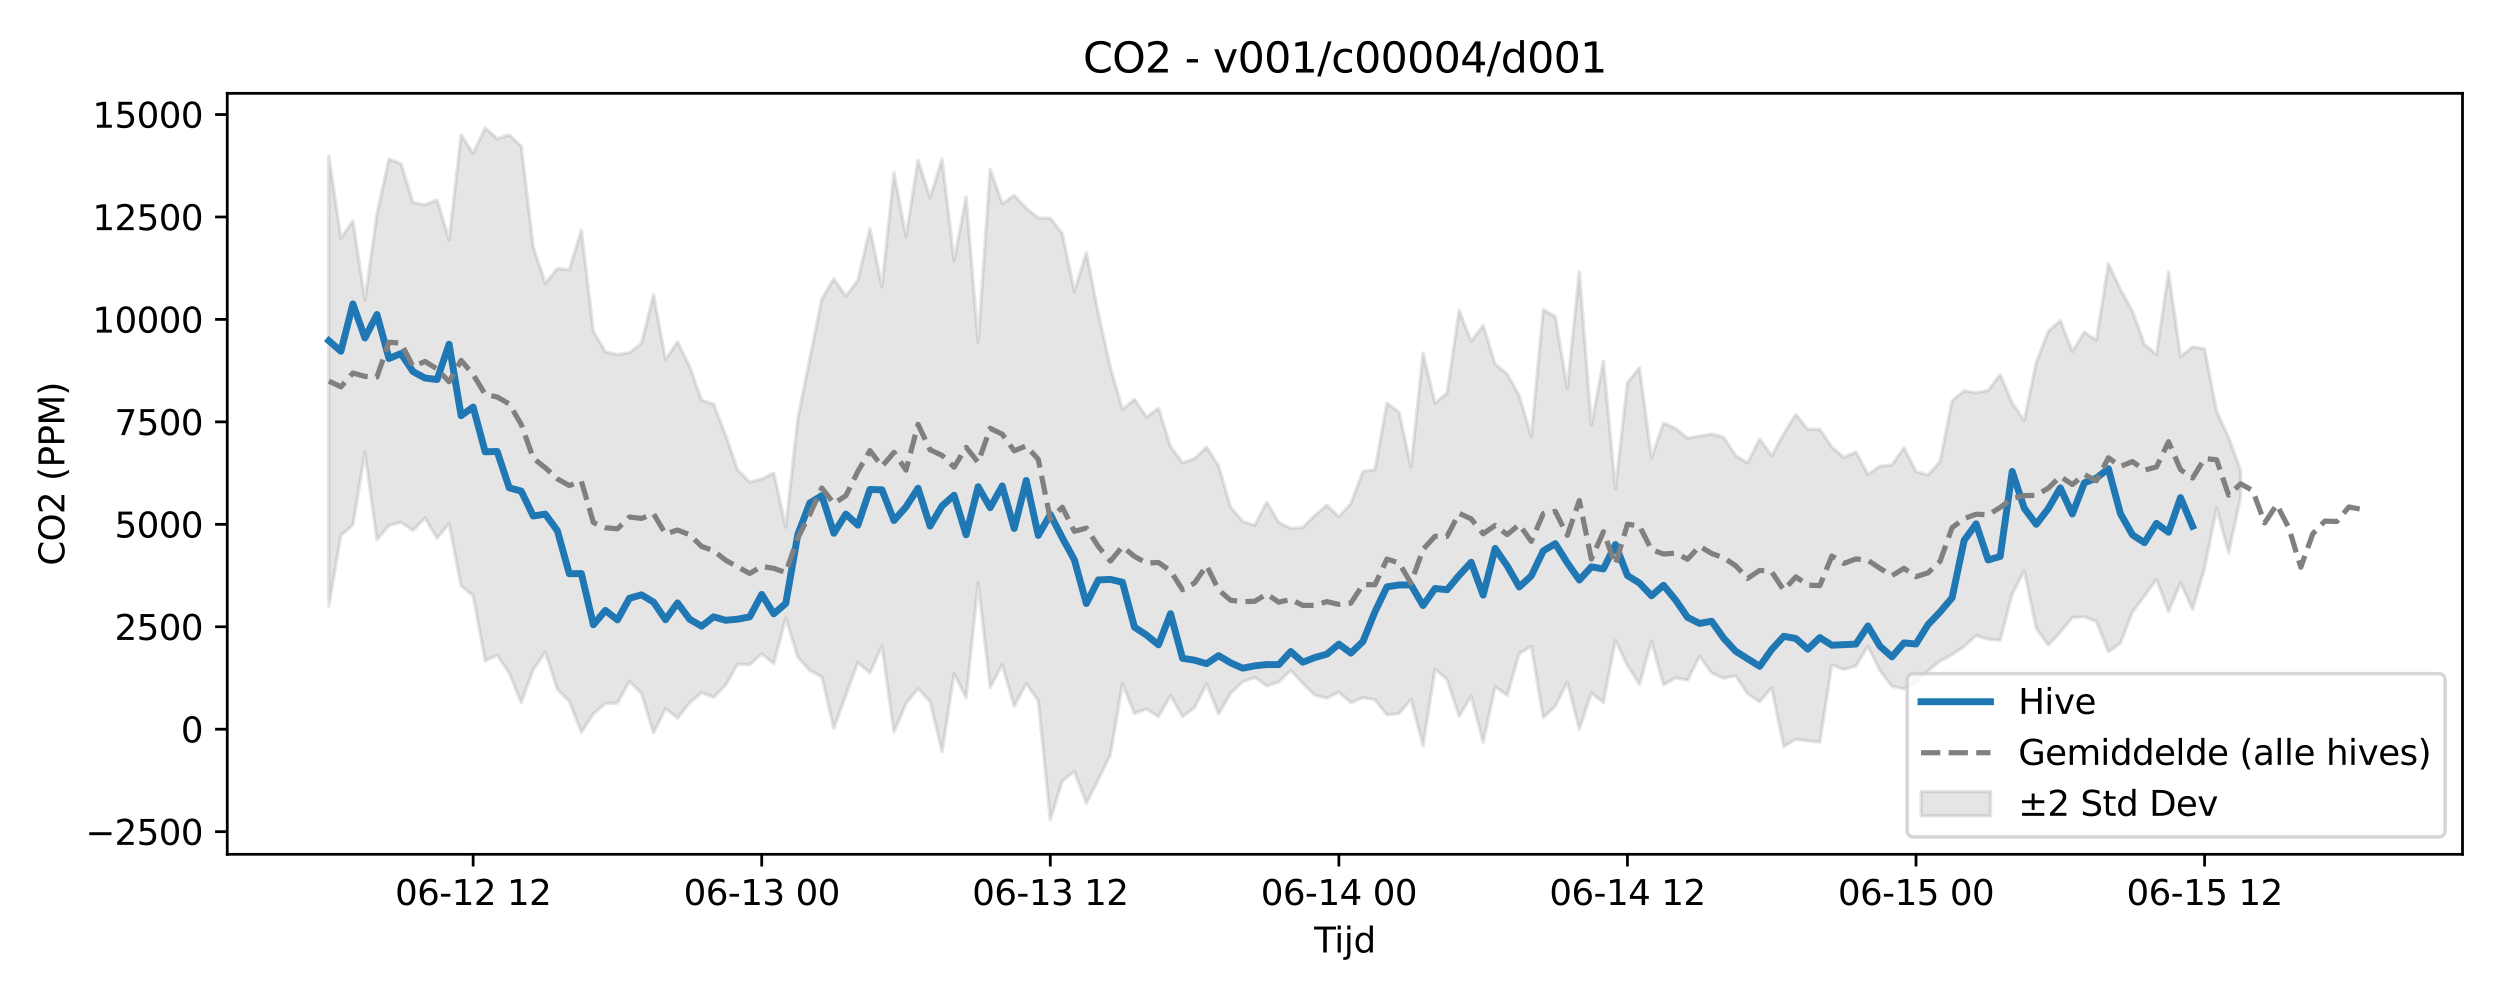 <?xml version="1.0" encoding="utf-8" standalone="no"?>
<!DOCTYPE svg PUBLIC "-//W3C//DTD SVG 1.1//EN"
  "http://www.w3.org/Graphics/SVG/1.1/DTD/svg11.dtd">
<svg xmlns:xlink="http://www.w3.org/1999/xlink" width="720pt" height="288pt" viewBox="0 0 720 288" xmlns="http://www.w3.org/2000/svg" version="1.1">
 <defs>
  <style type="text/css">*{stroke-linejoin: round; stroke-linecap: butt}</style>
 </defs>
 <g id="figure_1">
  <g id="patch_1">
   <path d="M 0 288 
L 720 288 
L 720 0 
L 0 0 
z
" style="fill: #ffffff"/>
  </g>
  <g id="axes_1">
   <g id="patch_2">
    <path d="M 65.45 246.04 
L 709.2 246.04 
L 709.2 26.88 
L 65.45 26.88 
z
" style="fill: #ffffff"/>
   </g>
   <g id="FillBetweenPolyCollection_1">
    <defs>
     <path id="mba13e2761c" d="M 94.711 -243.071 
L 94.711 -113.455 
L 98.174 -133.808 
L 101.637 -136.817 
L 105.1 -157.632 
L 108.563 -132.55 
L 112.026 -136.694 
L 115.489 -137.553 
L 118.952 -135.238 
L 122.414 -138.82 
L 125.877 -133.028 
L 129.34 -137.192 
L 132.803 -119.299 
L 136.266 -116.489 
L 139.729 -97.7 
L 143.192 -99.287 
L 146.655 -94.198 
L 150.117 -85.621 
L 153.58 -95.192 
L 157.043 -100.205 
L 160.506 -89.497 
L 163.969 -86.041 
L 167.432 -77.107 
L 170.895 -82.441 
L 174.358 -85.382 
L 177.821 -85.54 
L 181.283 -91.771 
L 184.746 -88.325 
L 188.209 -76.904 
L 191.672 -83.955 
L 195.135 -81.178 
L 198.598 -85.555 
L 202.061 -88.542 
L 205.524 -87.168 
L 208.987 -90.711 
L 212.449 -96.746 
L 215.912 -96.568 
L 219.375 -99.693 
L 222.838 -96.906 
L 226.301 -110.038 
L 229.764 -98.793 
L 233.227 -94.911 
L 236.69 -93.069 
L 240.152 -78.209 
L 243.615 -87.844 
L 247.078 -97.221 
L 250.541 -94.221 
L 254.004 -101.91 
L 257.467 -77.216 
L 260.93 -85.367 
L 264.393 -89.656 
L 267.856 -85.943 
L 271.318 -71.526 
L 274.781 -93.987 
L 278.244 -87.087 
L 281.707 -120.182 
L 285.17 -90.042 
L 288.633 -96.577 
L 292.096 -84.585 
L 295.559 -91.16 
L 299.021 -86.165 
L 302.484 -51.922 
L 305.947 -63.125 
L 309.41 -65.848 
L 312.873 -56.681 
L 316.336 -63.473 
L 319.799 -70.712 
L 323.262 -91.049 
L 326.725 -82.514 
L 330.187 -83.805 
L 333.65 -81.574 
L 337.113 -87.678 
L 340.576 -81.628 
L 344.039 -84.256 
L 347.502 -91.011 
L 350.965 -82.368 
L 354.428 -88.343 
L 357.89 -91.637 
L 361.353 -92.944 
L 364.816 -90.467 
L 368.279 -91.587 
L 371.742 -94.946 
L 375.205 -91.196 
L 378.668 -87.761 
L 382.131 -86.959 
L 385.594 -88.675 
L 389.056 -85.613 
L 392.519 -87.057 
L 395.982 -86.49 
L 399.445 -82.114 
L 402.908 -82.488 
L 406.371 -86.583 
L 409.834 -73.24 
L 413.297 -95.32 
L 416.76 -92.28 
L 420.222 -81.735 
L 423.685 -87.467 
L 427.148 -74.215 
L 430.611 -90.254 
L 434.074 -87.758 
L 437.537 -99.792 
L 441 -101.882 
L 444.463 -81.313 
L 447.925 -84.62 
L 451.388 -91.501 
L 454.851 -77.998 
L 458.314 -88.45 
L 461.777 -85.701 
L 465.24 -103.531 
L 468.703 -96.308 
L 472.166 -90.928 
L 475.629 -103.282 
L 479.091 -90.738 
L 482.554 -92.78 
L 486.017 -92.088 
L 489.48 -98.985 
L 492.943 -94.202 
L 496.406 -92.642 
L 499.869 -93.384 
L 503.332 -88.15 
L 506.794 -85.903 
L 510.257 -89.92 
L 513.72 -72.979 
L 517.183 -75.088 
L 520.646 -74.655 
L 524.109 -74.28 
L 527.572 -96.551 
L 531.035 -95.176 
L 534.498 -96.239 
L 537.96 -101.901 
L 541.423 -94.901 
L 544.886 -90.363 
L 548.349 -89.601 
L 551.812 -91.671 
L 555.275 -94.843 
L 558.738 -97.62 
L 562.201 -99.475 
L 565.663 -101.837 
L 569.126 -104.947 
L 572.589 -103.901 
L 576.052 -103.607 
L 579.515 -116.885 
L 582.978 -123.626 
L 586.441 -107.074 
L 589.904 -102.211 
L 593.367 -105.959 
L 596.829 -110.147 
L 600.292 -110.343 
L 603.755 -109.062 
L 607.218 -100.289 
L 610.681 -102.741 
L 614.144 -111.751 
L 617.607 -116.371 
L 621.07 -121.162 
L 624.533 -111.891 
L 627.995 -120.187 
L 631.458 -112.516 
L 634.921 -124.373 
L 638.384 -141.645 
L 641.847 -128.774 
L 645.31 -144.908 
L 645.31 -152.419 
L 645.31 -152.419 
L 641.847 -162.017 
L 638.384 -169.529 
L 634.921 -187.512 
L 631.458 -188.122 
L 627.995 -185.306 
L 624.533 -209.664 
L 621.07 -185.896 
L 617.607 -188.793 
L 614.144 -198.409 
L 610.681 -204.583 
L 607.218 -212.038 
L 603.755 -189.977 
L 600.292 -192.35 
L 596.829 -186.755 
L 593.367 -195.658 
L 589.904 -192.575 
L 586.441 -183.622 
L 582.978 -166.882 
L 579.515 -171.96 
L 576.052 -180.093 
L 572.589 -175.58 
L 569.126 -174.858 
L 565.663 -175.455 
L 562.201 -172.582 
L 558.738 -155.055 
L 555.275 -151.226 
L 551.812 -152.168 
L 548.349 -159.044 
L 544.886 -154.076 
L 541.423 -153.738 
L 537.96 -151.383 
L 534.498 -157.81 
L 531.035 -156.295 
L 527.572 -159.198 
L 524.109 -164.372 
L 520.646 -164.333 
L 517.183 -168.646 
L 513.72 -163.097 
L 510.257 -156.721 
L 506.794 -161.585 
L 503.332 -154.687 
L 499.869 -156.762 
L 496.406 -162.093 
L 492.943 -162.99 
L 489.48 -162.393 
L 486.017 -161.79 
L 482.554 -164.621 
L 479.091 -166.153 
L 475.629 -156.069 
L 472.166 -182.107 
L 468.703 -177.763 
L 465.24 -147.18 
L 461.777 -183.994 
L 458.314 -165.552 
L 454.851 -209.709 
L 451.388 -176.101 
L 447.925 -196.814 
L 444.463 -198.834 
L 441 -162.287 
L 437.537 -174.099 
L 434.074 -180.286 
L 430.611 -183.111 
L 427.148 -194.326 
L 423.685 -189.674 
L 420.222 -198.618 
L 416.76 -174.812 
L 413.297 -171.81 
L 409.834 -186.325 
L 406.371 -153.523 
L 402.908 -169.29 
L 399.445 -171.878 
L 395.982 -152.698 
L 392.519 -152.231 
L 389.056 -143.007 
L 385.594 -139.181 
L 382.131 -142.512 
L 378.668 -139.533 
L 375.205 -136.073 
L 371.742 -135.8 
L 368.279 -137.552 
L 364.816 -143.38 
L 361.353 -136.691 
L 357.89 -137.823 
L 354.428 -141.905 
L 350.965 -153.805 
L 347.502 -159.216 
L 344.039 -155.945 
L 340.576 -154.671 
L 337.113 -159.407 
L 333.65 -170.432 
L 330.187 -167.885 
L 326.725 -172.995 
L 323.262 -170.107 
L 319.799 -182.118 
L 316.336 -197.684 
L 312.873 -215.15 
L 309.41 -204.101 
L 305.947 -220.721 
L 302.484 -225.119 
L 299.021 -225.231 
L 295.559 -228.009 
L 292.096 -231.757 
L 288.633 -229.353 
L 285.17 -239.249 
L 281.707 -189.477 
L 278.244 -231.261 
L 274.781 -212.911 
L 271.318 -242.173 
L 267.856 -230.971 
L 264.393 -241.904 
L 260.93 -219.856 
L 257.467 -238.225 
L 254.004 -205.472 
L 250.541 -222.227 
L 247.078 -207.29 
L 243.615 -202.684 
L 240.152 -207.713 
L 236.69 -201.859 
L 233.227 -184.801 
L 229.764 -167.421 
L 226.301 -136.174 
L 222.838 -151.75 
L 219.375 -150.062 
L 215.912 -149.135 
L 212.449 -152.659 
L 208.987 -162.582 
L 205.524 -171.614 
L 202.061 -172.709 
L 198.598 -182.485 
L 195.135 -189.516 
L 191.672 -184.512 
L 188.209 -203.175 
L 184.746 -189.068 
L 181.283 -186.433 
L 177.821 -185.868 
L 174.358 -186.627 
L 170.895 -192.59 
L 167.432 -221.747 
L 163.969 -210.304 
L 160.506 -210.661 
L 157.043 -206.384 
L 153.58 -216.863 
L 150.117 -245.919 
L 146.655 -249.127 
L 143.192 -248.044 
L 139.729 -251.158 
L 136.266 -243.806 
L 132.803 -249.128 
L 129.34 -218.937 
L 125.877 -230.405 
L 122.414 -228.992 
L 118.952 -229.681 
L 115.489 -240.823 
L 112.026 -242.176 
L 108.563 -226.336 
L 105.1 -201.58 
L 101.637 -224.292 
L 98.174 -219.381 
L 94.711 -243.071 
z
" style="stroke: #808080; stroke-opacity: 0.2"/>
    </defs>
    <g clip-path="url(#p0aaa95b22f)">
     <use xlink:href="#mba13e2761c" x="0" y="288" style="fill: #808080; fill-opacity: 0.2; stroke: #808080; stroke-opacity: 0.2"/>
    </g>
   </g>
   <g id="matplotlib.axis_1">
    <g id="xtick_1">
     <g id="line2d_1">
      <defs>
       <path id="m0c2ffb45d9" d="M 0 0 
L 0 3.5 
" style="stroke: #000000; stroke-width: 0.8"/>
      </defs>
      <g>
       <use xlink:href="#m0c2ffb45d9" x="136.266" y="246.04" style="stroke: #000000; stroke-width: 0.8"/>
      </g>
     </g>
     <g id="text_1">
      <!-- 06-12 12 -->
      <g transform="translate(113.785 260.638) scale(0.1 -0.1)">
       <defs>
        <path id="DejaVuSans-30" d="M 2034 4250 
Q 1547 4250 1301 3770 
Q 1056 3291 1056 2328 
Q 1056 1369 1301 889 
Q 1547 409 2034 409 
Q 2525 409 2770 889 
Q 3016 1369 3016 2328 
Q 3016 3291 2770 3770 
Q 2525 4250 2034 4250 
z
M 2034 4750 
Q 2819 4750 3233 4129 
Q 3647 3509 3647 2328 
Q 3647 1150 3233 529 
Q 2819 -91 2034 -91 
Q 1250 -91 836 529 
Q 422 1150 422 2328 
Q 422 3509 836 4129 
Q 1250 4750 2034 4750 
z
" transform="scale(0.016)"/>
        <path id="DejaVuSans-36" d="M 2113 2584 
Q 1688 2584 1439 2293 
Q 1191 2003 1191 1497 
Q 1191 994 1439 701 
Q 1688 409 2113 409 
Q 2538 409 2786 701 
Q 3034 994 3034 1497 
Q 3034 2003 2786 2293 
Q 2538 2584 2113 2584 
z
M 3366 4563 
L 3366 3988 
Q 3128 4100 2886 4159 
Q 2644 4219 2406 4219 
Q 1781 4219 1451 3797 
Q 1122 3375 1075 2522 
Q 1259 2794 1537 2939 
Q 1816 3084 2150 3084 
Q 2853 3084 3261 2657 
Q 3669 2231 3669 1497 
Q 3669 778 3244 343 
Q 2819 -91 2113 -91 
Q 1303 -91 875 529 
Q 447 1150 447 2328 
Q 447 3434 972 4092 
Q 1497 4750 2381 4750 
Q 2619 4750 2861 4703 
Q 3103 4656 3366 4563 
z
" transform="scale(0.016)"/>
        <path id="DejaVuSans-2d" d="M 313 2009 
L 1997 2009 
L 1997 1497 
L 313 1497 
L 313 2009 
z
" transform="scale(0.016)"/>
        <path id="DejaVuSans-31" d="M 794 531 
L 1825 531 
L 1825 4091 
L 703 3866 
L 703 4441 
L 1819 4666 
L 2450 4666 
L 2450 531 
L 3481 531 
L 3481 0 
L 794 0 
L 794 531 
z
" transform="scale(0.016)"/>
        <path id="DejaVuSans-32" d="M 1228 531 
L 3431 531 
L 3431 0 
L 469 0 
L 469 531 
Q 828 903 1448 1529 
Q 2069 2156 2228 2338 
Q 2531 2678 2651 2914 
Q 2772 3150 2772 3378 
Q 2772 3750 2511 3984 
Q 2250 4219 1831 4219 
Q 1534 4219 1204 4116 
Q 875 4013 500 3803 
L 500 4441 
Q 881 4594 1212 4672 
Q 1544 4750 1819 4750 
Q 2544 4750 2975 4387 
Q 3406 4025 3406 3419 
Q 3406 3131 3298 2873 
Q 3191 2616 2906 2266 
Q 2828 2175 2409 1742 
Q 1991 1309 1228 531 
z
" transform="scale(0.016)"/>
        <path id="DejaVuSans-20" transform="scale(0.016)"/>
       </defs>
       <use xlink:href="#DejaVuSans-30"/>
       <use xlink:href="#DejaVuSans-36" transform="translate(63.623 0)"/>
       <use xlink:href="#DejaVuSans-2d" transform="translate(127.246 0)"/>
       <use xlink:href="#DejaVuSans-31" transform="translate(163.33 0)"/>
       <use xlink:href="#DejaVuSans-32" transform="translate(226.953 0)"/>
       <use xlink:href="#DejaVuSans-20" transform="translate(290.576 0)"/>
       <use xlink:href="#DejaVuSans-31" transform="translate(322.363 0)"/>
       <use xlink:href="#DejaVuSans-32" transform="translate(385.986 0)"/>
      </g>
     </g>
    </g>
    <g id="xtick_2">
     <g id="line2d_2">
      <g>
       <use xlink:href="#m0c2ffb45d9" x="219.375" y="246.04" style="stroke: #000000; stroke-width: 0.8"/>
      </g>
     </g>
     <g id="text_2">
      <!-- 06-13 00 -->
      <g transform="translate(196.895 260.638) scale(0.1 -0.1)">
       <defs>
        <path id="DejaVuSans-33" d="M 2597 2516 
Q 3050 2419 3304 2112 
Q 3559 1806 3559 1356 
Q 3559 666 3084 287 
Q 2609 -91 1734 -91 
Q 1441 -91 1130 -33 
Q 819 25 488 141 
L 488 750 
Q 750 597 1062 519 
Q 1375 441 1716 441 
Q 2309 441 2620 675 
Q 2931 909 2931 1356 
Q 2931 1769 2642 2001 
Q 2353 2234 1838 2234 
L 1294 2234 
L 1294 2753 
L 1863 2753 
Q 2328 2753 2575 2939 
Q 2822 3125 2822 3475 
Q 2822 3834 2567 4026 
Q 2313 4219 1838 4219 
Q 1578 4219 1281 4162 
Q 984 4106 628 3988 
L 628 4550 
Q 988 4650 1302 4700 
Q 1616 4750 1894 4750 
Q 2613 4750 3031 4423 
Q 3450 4097 3450 3541 
Q 3450 3153 3228 2886 
Q 3006 2619 2597 2516 
z
" transform="scale(0.016)"/>
       </defs>
       <use xlink:href="#DejaVuSans-30"/>
       <use xlink:href="#DejaVuSans-36" transform="translate(63.623 0)"/>
       <use xlink:href="#DejaVuSans-2d" transform="translate(127.246 0)"/>
       <use xlink:href="#DejaVuSans-31" transform="translate(163.33 0)"/>
       <use xlink:href="#DejaVuSans-33" transform="translate(226.953 0)"/>
       <use xlink:href="#DejaVuSans-20" transform="translate(290.576 0)"/>
       <use xlink:href="#DejaVuSans-30" transform="translate(322.363 0)"/>
       <use xlink:href="#DejaVuSans-30" transform="translate(385.986 0)"/>
      </g>
     </g>
    </g>
    <g id="xtick_3">
     <g id="line2d_3">
      <g>
       <use xlink:href="#m0c2ffb45d9" x="302.484" y="246.04" style="stroke: #000000; stroke-width: 0.8"/>
      </g>
     </g>
     <g id="text_3">
      <!-- 06-13 12 -->
      <g transform="translate(280.004 260.638) scale(0.1 -0.1)">
       <use xlink:href="#DejaVuSans-30"/>
       <use xlink:href="#DejaVuSans-36" transform="translate(63.623 0)"/>
       <use xlink:href="#DejaVuSans-2d" transform="translate(127.246 0)"/>
       <use xlink:href="#DejaVuSans-31" transform="translate(163.33 0)"/>
       <use xlink:href="#DejaVuSans-33" transform="translate(226.953 0)"/>
       <use xlink:href="#DejaVuSans-20" transform="translate(290.576 0)"/>
       <use xlink:href="#DejaVuSans-31" transform="translate(322.363 0)"/>
       <use xlink:href="#DejaVuSans-32" transform="translate(385.986 0)"/>
      </g>
     </g>
    </g>
    <g id="xtick_4">
     <g id="line2d_4">
      <g>
       <use xlink:href="#m0c2ffb45d9" x="385.594" y="246.04" style="stroke: #000000; stroke-width: 0.8"/>
      </g>
     </g>
     <g id="text_4">
      <!-- 06-14 00 -->
      <g transform="translate(363.113 260.638) scale(0.1 -0.1)">
       <defs>
        <path id="DejaVuSans-34" d="M 2419 4116 
L 825 1625 
L 2419 1625 
L 2419 4116 
z
M 2253 4666 
L 3047 4666 
L 3047 1625 
L 3713 1625 
L 3713 1100 
L 3047 1100 
L 3047 0 
L 2419 0 
L 2419 1100 
L 313 1100 
L 313 1709 
L 2253 4666 
z
" transform="scale(0.016)"/>
       </defs>
       <use xlink:href="#DejaVuSans-30"/>
       <use xlink:href="#DejaVuSans-36" transform="translate(63.623 0)"/>
       <use xlink:href="#DejaVuSans-2d" transform="translate(127.246 0)"/>
       <use xlink:href="#DejaVuSans-31" transform="translate(163.33 0)"/>
       <use xlink:href="#DejaVuSans-34" transform="translate(226.953 0)"/>
       <use xlink:href="#DejaVuSans-20" transform="translate(290.576 0)"/>
       <use xlink:href="#DejaVuSans-30" transform="translate(322.363 0)"/>
       <use xlink:href="#DejaVuSans-30" transform="translate(385.986 0)"/>
      </g>
     </g>
    </g>
    <g id="xtick_5">
     <g id="line2d_5">
      <g>
       <use xlink:href="#m0c2ffb45d9" x="468.703" y="246.04" style="stroke: #000000; stroke-width: 0.8"/>
      </g>
     </g>
     <g id="text_5">
      <!-- 06-14 12 -->
      <g transform="translate(446.222 260.638) scale(0.1 -0.1)">
       <use xlink:href="#DejaVuSans-30"/>
       <use xlink:href="#DejaVuSans-36" transform="translate(63.623 0)"/>
       <use xlink:href="#DejaVuSans-2d" transform="translate(127.246 0)"/>
       <use xlink:href="#DejaVuSans-31" transform="translate(163.33 0)"/>
       <use xlink:href="#DejaVuSans-34" transform="translate(226.953 0)"/>
       <use xlink:href="#DejaVuSans-20" transform="translate(290.576 0)"/>
       <use xlink:href="#DejaVuSans-31" transform="translate(322.363 0)"/>
       <use xlink:href="#DejaVuSans-32" transform="translate(385.986 0)"/>
      </g>
     </g>
    </g>
    <g id="xtick_6">
     <g id="line2d_6">
      <g>
       <use xlink:href="#m0c2ffb45d9" x="551.812" y="246.04" style="stroke: #000000; stroke-width: 0.8"/>
      </g>
     </g>
     <g id="text_6">
      <!-- 06-15 00 -->
      <g transform="translate(529.331 260.638) scale(0.1 -0.1)">
       <defs>
        <path id="DejaVuSans-35" d="M 691 4666 
L 3169 4666 
L 3169 4134 
L 1269 4134 
L 1269 2991 
Q 1406 3038 1543 3061 
Q 1681 3084 1819 3084 
Q 2600 3084 3056 2656 
Q 3513 2228 3513 1497 
Q 3513 744 3044 326 
Q 2575 -91 1722 -91 
Q 1428 -91 1123 -41 
Q 819 9 494 109 
L 494 744 
Q 775 591 1075 516 
Q 1375 441 1709 441 
Q 2250 441 2565 725 
Q 2881 1009 2881 1497 
Q 2881 1984 2565 2268 
Q 2250 2553 1709 2553 
Q 1456 2553 1204 2497 
Q 953 2441 691 2322 
L 691 4666 
z
" transform="scale(0.016)"/>
       </defs>
       <use xlink:href="#DejaVuSans-30"/>
       <use xlink:href="#DejaVuSans-36" transform="translate(63.623 0)"/>
       <use xlink:href="#DejaVuSans-2d" transform="translate(127.246 0)"/>
       <use xlink:href="#DejaVuSans-31" transform="translate(163.33 0)"/>
       <use xlink:href="#DejaVuSans-35" transform="translate(226.953 0)"/>
       <use xlink:href="#DejaVuSans-20" transform="translate(290.576 0)"/>
       <use xlink:href="#DejaVuSans-30" transform="translate(322.363 0)"/>
       <use xlink:href="#DejaVuSans-30" transform="translate(385.986 0)"/>
      </g>
     </g>
    </g>
    <g id="xtick_7">
     <g id="line2d_7">
      <g>
       <use xlink:href="#m0c2ffb45d9" x="634.921" y="246.04" style="stroke: #000000; stroke-width: 0.8"/>
      </g>
     </g>
     <g id="text_7">
      <!-- 06-15 12 -->
      <g transform="translate(612.441 260.638) scale(0.1 -0.1)">
       <use xlink:href="#DejaVuSans-30"/>
       <use xlink:href="#DejaVuSans-36" transform="translate(63.623 0)"/>
       <use xlink:href="#DejaVuSans-2d" transform="translate(127.246 0)"/>
       <use xlink:href="#DejaVuSans-31" transform="translate(163.33 0)"/>
       <use xlink:href="#DejaVuSans-35" transform="translate(226.953 0)"/>
       <use xlink:href="#DejaVuSans-20" transform="translate(290.576 0)"/>
       <use xlink:href="#DejaVuSans-31" transform="translate(322.363 0)"/>
       <use xlink:href="#DejaVuSans-32" transform="translate(385.986 0)"/>
      </g>
     </g>
    </g>
    <g id="text_8">
     <!-- Tijd -->
     <g transform="translate(378.475 274.317) scale(0.1 -0.1)">
      <defs>
       <path id="DejaVuSans-54" d="M -19 4666 
L 3928 4666 
L 3928 4134 
L 2272 4134 
L 2272 0 
L 1638 0 
L 1638 4134 
L -19 4134 
L -19 4666 
z
" transform="scale(0.016)"/>
       <path id="DejaVuSans-69" d="M 603 3500 
L 1178 3500 
L 1178 0 
L 603 0 
L 603 3500 
z
M 603 4863 
L 1178 4863 
L 1178 4134 
L 603 4134 
L 603 4863 
z
" transform="scale(0.016)"/>
       <path id="DejaVuSans-6a" d="M 603 3500 
L 1178 3500 
L 1178 -63 
Q 1178 -731 923 -1031 
Q 669 -1331 103 -1331 
L -116 -1331 
L -116 -844 
L 38 -844 
Q 366 -844 484 -692 
Q 603 -541 603 -63 
L 603 3500 
z
M 603 4863 
L 1178 4863 
L 1178 4134 
L 603 4134 
L 603 4863 
z
" transform="scale(0.016)"/>
       <path id="DejaVuSans-64" d="M 2906 2969 
L 2906 4863 
L 3481 4863 
L 3481 0 
L 2906 0 
L 2906 525 
Q 2725 213 2448 61 
Q 2172 -91 1784 -91 
Q 1150 -91 751 415 
Q 353 922 353 1747 
Q 353 2572 751 3078 
Q 1150 3584 1784 3584 
Q 2172 3584 2448 3432 
Q 2725 3281 2906 2969 
z
M 947 1747 
Q 947 1113 1208 752 
Q 1469 391 1925 391 
Q 2381 391 2643 752 
Q 2906 1113 2906 1747 
Q 2906 2381 2643 2742 
Q 2381 3103 1925 3103 
Q 1469 3103 1208 2742 
Q 947 2381 947 1747 
z
" transform="scale(0.016)"/>
      </defs>
      <use xlink:href="#DejaVuSans-54"/>
      <use xlink:href="#DejaVuSans-69" transform="translate(57.959 0)"/>
      <use xlink:href="#DejaVuSans-6a" transform="translate(85.742 0)"/>
      <use xlink:href="#DejaVuSans-64" transform="translate(113.525 0)"/>
     </g>
    </g>
   </g>
   <g id="matplotlib.axis_2">
    <g id="ytick_1">
     <g id="line2d_8">
      <defs>
       <path id="m819c6b3d25" d="M 0 0 
L -3.5 0 
" style="stroke: #000000; stroke-width: 0.8"/>
      </defs>
      <g>
       <use xlink:href="#m819c6b3d25" x="65.45" y="239.52" style="stroke: #000000; stroke-width: 0.8"/>
      </g>
     </g>
     <g id="text_9">
      <!-- −2500 -->
      <g transform="translate(24.62 243.319) scale(0.1 -0.1)">
       <defs>
        <path id="DejaVuSans-2212" d="M 678 2272 
L 4684 2272 
L 4684 1741 
L 678 1741 
L 678 2272 
z
" transform="scale(0.016)"/>
       </defs>
       <use xlink:href="#DejaVuSans-2212"/>
       <use xlink:href="#DejaVuSans-32" transform="translate(83.789 0)"/>
       <use xlink:href="#DejaVuSans-35" transform="translate(147.412 0)"/>
       <use xlink:href="#DejaVuSans-30" transform="translate(211.035 0)"/>
       <use xlink:href="#DejaVuSans-30" transform="translate(274.658 0)"/>
      </g>
     </g>
    </g>
    <g id="ytick_2">
     <g id="line2d_9">
      <g>
       <use xlink:href="#m819c6b3d25" x="65.45" y="210.014" style="stroke: #000000; stroke-width: 0.8"/>
      </g>
     </g>
     <g id="text_10">
      <!-- 0 -->
      <g transform="translate(52.087 213.813) scale(0.1 -0.1)">
       <use xlink:href="#DejaVuSans-30"/>
      </g>
     </g>
    </g>
    <g id="ytick_3">
     <g id="line2d_10">
      <g>
       <use xlink:href="#m819c6b3d25" x="65.45" y="180.508" style="stroke: #000000; stroke-width: 0.8"/>
      </g>
     </g>
     <g id="text_11">
      <!-- 2500 -->
      <g transform="translate(33 184.308) scale(0.1 -0.1)">
       <use xlink:href="#DejaVuSans-32"/>
       <use xlink:href="#DejaVuSans-35" transform="translate(63.623 0)"/>
       <use xlink:href="#DejaVuSans-30" transform="translate(127.246 0)"/>
       <use xlink:href="#DejaVuSans-30" transform="translate(190.869 0)"/>
      </g>
     </g>
    </g>
    <g id="ytick_4">
     <g id="line2d_11">
      <g>
       <use xlink:href="#m819c6b3d25" x="65.45" y="151.003" style="stroke: #000000; stroke-width: 0.8"/>
      </g>
     </g>
     <g id="text_12">
      <!-- 5000 -->
      <g transform="translate(33 154.802) scale(0.1 -0.1)">
       <use xlink:href="#DejaVuSans-35"/>
       <use xlink:href="#DejaVuSans-30" transform="translate(63.623 0)"/>
       <use xlink:href="#DejaVuSans-30" transform="translate(127.246 0)"/>
       <use xlink:href="#DejaVuSans-30" transform="translate(190.869 0)"/>
      </g>
     </g>
    </g>
    <g id="ytick_5">
     <g id="line2d_12">
      <g>
       <use xlink:href="#m819c6b3d25" x="65.45" y="121.497" style="stroke: #000000; stroke-width: 0.8"/>
      </g>
     </g>
     <g id="text_13">
      <!-- 7500 -->
      <g transform="translate(33 125.296) scale(0.1 -0.1)">
       <defs>
        <path id="DejaVuSans-37" d="M 525 4666 
L 3525 4666 
L 3525 4397 
L 1831 0 
L 1172 0 
L 2766 4134 
L 525 4134 
L 525 4666 
z
" transform="scale(0.016)"/>
       </defs>
       <use xlink:href="#DejaVuSans-37"/>
       <use xlink:href="#DejaVuSans-35" transform="translate(63.623 0)"/>
       <use xlink:href="#DejaVuSans-30" transform="translate(127.246 0)"/>
       <use xlink:href="#DejaVuSans-30" transform="translate(190.869 0)"/>
      </g>
     </g>
    </g>
    <g id="ytick_6">
     <g id="line2d_13">
      <g>
       <use xlink:href="#m819c6b3d25" x="65.45" y="91.992" style="stroke: #000000; stroke-width: 0.8"/>
      </g>
     </g>
     <g id="text_14">
      <!-- 10000 -->
      <g transform="translate(26.637 95.791) scale(0.1 -0.1)">
       <use xlink:href="#DejaVuSans-31"/>
       <use xlink:href="#DejaVuSans-30" transform="translate(63.623 0)"/>
       <use xlink:href="#DejaVuSans-30" transform="translate(127.246 0)"/>
       <use xlink:href="#DejaVuSans-30" transform="translate(190.869 0)"/>
       <use xlink:href="#DejaVuSans-30" transform="translate(254.492 0)"/>
      </g>
     </g>
    </g>
    <g id="ytick_7">
     <g id="line2d_14">
      <g>
       <use xlink:href="#m819c6b3d25" x="65.45" y="62.486" style="stroke: #000000; stroke-width: 0.8"/>
      </g>
     </g>
     <g id="text_15">
      <!-- 12500 -->
      <g transform="translate(26.637 66.285) scale(0.1 -0.1)">
       <use xlink:href="#DejaVuSans-31"/>
       <use xlink:href="#DejaVuSans-32" transform="translate(63.623 0)"/>
       <use xlink:href="#DejaVuSans-35" transform="translate(127.246 0)"/>
       <use xlink:href="#DejaVuSans-30" transform="translate(190.869 0)"/>
       <use xlink:href="#DejaVuSans-30" transform="translate(254.492 0)"/>
      </g>
     </g>
    </g>
    <g id="ytick_8">
     <g id="line2d_15">
      <g>
       <use xlink:href="#m819c6b3d25" x="65.45" y="32.98" style="stroke: #000000; stroke-width: 0.8"/>
      </g>
     </g>
     <g id="text_16">
      <!-- 15000 -->
      <g transform="translate(26.637 36.779) scale(0.1 -0.1)">
       <use xlink:href="#DejaVuSans-31"/>
       <use xlink:href="#DejaVuSans-35" transform="translate(63.623 0)"/>
       <use xlink:href="#DejaVuSans-30" transform="translate(127.246 0)"/>
       <use xlink:href="#DejaVuSans-30" transform="translate(190.869 0)"/>
       <use xlink:href="#DejaVuSans-30" transform="translate(254.492 0)"/>
      </g>
     </g>
    </g>
    <g id="text_17">
     <!-- CO2 (PPM) -->
     <g transform="translate(18.541 162.903) rotate(-90) scale(0.1 -0.1)">
      <defs>
       <path id="DejaVuSans-43" d="M 4122 4306 
L 4122 3641 
Q 3803 3938 3442 4084 
Q 3081 4231 2675 4231 
Q 1875 4231 1450 3742 
Q 1025 3253 1025 2328 
Q 1025 1406 1450 917 
Q 1875 428 2675 428 
Q 3081 428 3442 575 
Q 3803 722 4122 1019 
L 4122 359 
Q 3791 134 3420 21 
Q 3050 -91 2638 -91 
Q 1578 -91 968 557 
Q 359 1206 359 2328 
Q 359 3453 968 4101 
Q 1578 4750 2638 4750 
Q 3056 4750 3426 4639 
Q 3797 4528 4122 4306 
z
" transform="scale(0.016)"/>
       <path id="DejaVuSans-4f" d="M 2522 4238 
Q 1834 4238 1429 3725 
Q 1025 3213 1025 2328 
Q 1025 1447 1429 934 
Q 1834 422 2522 422 
Q 3209 422 3611 934 
Q 4013 1447 4013 2328 
Q 4013 3213 3611 3725 
Q 3209 4238 2522 4238 
z
M 2522 4750 
Q 3503 4750 4090 4092 
Q 4678 3434 4678 2328 
Q 4678 1225 4090 567 
Q 3503 -91 2522 -91 
Q 1538 -91 948 565 
Q 359 1222 359 2328 
Q 359 3434 948 4092 
Q 1538 4750 2522 4750 
z
" transform="scale(0.016)"/>
       <path id="DejaVuSans-28" d="M 1984 4856 
Q 1566 4138 1362 3434 
Q 1159 2731 1159 2009 
Q 1159 1288 1364 580 
Q 1569 -128 1984 -844 
L 1484 -844 
Q 1016 -109 783 600 
Q 550 1309 550 2009 
Q 550 2706 781 3412 
Q 1013 4119 1484 4856 
L 1984 4856 
z
" transform="scale(0.016)"/>
       <path id="DejaVuSans-50" d="M 1259 4147 
L 1259 2394 
L 2053 2394 
Q 2494 2394 2734 2622 
Q 2975 2850 2975 3272 
Q 2975 3691 2734 3919 
Q 2494 4147 2053 4147 
L 1259 4147 
z
M 628 4666 
L 2053 4666 
Q 2838 4666 3239 4311 
Q 3641 3956 3641 3272 
Q 3641 2581 3239 2228 
Q 2838 1875 2053 1875 
L 1259 1875 
L 1259 0 
L 628 0 
L 628 4666 
z
" transform="scale(0.016)"/>
       <path id="DejaVuSans-4d" d="M 628 4666 
L 1569 4666 
L 2759 1491 
L 3956 4666 
L 4897 4666 
L 4897 0 
L 4281 0 
L 4281 4097 
L 3078 897 
L 2444 897 
L 1241 4097 
L 1241 0 
L 628 0 
L 628 4666 
z
" transform="scale(0.016)"/>
       <path id="DejaVuSans-29" d="M 513 4856 
L 1013 4856 
Q 1481 4119 1714 3412 
Q 1947 2706 1947 2009 
Q 1947 1309 1714 600 
Q 1481 -109 1013 -844 
L 513 -844 
Q 928 -128 1133 580 
Q 1338 1288 1338 2009 
Q 1338 2731 1133 3434 
Q 928 4138 513 4856 
z
" transform="scale(0.016)"/>
      </defs>
      <use xlink:href="#DejaVuSans-43"/>
      <use xlink:href="#DejaVuSans-4f" transform="translate(69.824 0)"/>
      <use xlink:href="#DejaVuSans-32" transform="translate(148.535 0)"/>
      <use xlink:href="#DejaVuSans-20" transform="translate(212.158 0)"/>
      <use xlink:href="#DejaVuSans-28" transform="translate(243.945 0)"/>
      <use xlink:href="#DejaVuSans-50" transform="translate(282.959 0)"/>
      <use xlink:href="#DejaVuSans-50" transform="translate(343.262 0)"/>
      <use xlink:href="#DejaVuSans-4d" transform="translate(403.564 0)"/>
      <use xlink:href="#DejaVuSans-29" transform="translate(489.844 0)"/>
     </g>
    </g>
   </g>
   <g id="line2d_16">
    <path d="M 94.711 98.14 
L 98.174 101.162 
L 101.637 87.534 
L 105.1 97.334 
L 108.563 90.591 
L 112.026 103.251 
L 115.489 101.819 
L 118.952 107.024 
L 122.414 108.888 
L 125.877 109.298 
L 129.34 99.148 
L 132.803 119.707 
L 136.266 117.24 
L 139.729 130.117 
L 143.192 130.026 
L 146.655 140.491 
L 150.117 141.447 
L 153.58 148.619 
L 157.043 148.056 
L 160.506 152.812 
L 163.969 165.24 
L 167.432 165.185 
L 170.895 179.926 
L 174.358 175.803 
L 177.821 178.526 
L 181.283 172.302 
L 184.746 171.307 
L 188.209 173.403 
L 191.672 178.478 
L 195.135 173.643 
L 198.598 178.333 
L 202.061 180.339 
L 205.524 177.648 
L 208.987 178.64 
L 212.449 178.329 
L 215.912 177.656 
L 219.375 171.2 
L 222.838 176.779 
L 226.301 173.797 
L 229.764 153.945 
L 233.227 144.854 
L 236.69 142.737 
L 240.152 153.576 
L 243.615 148.064 
L 247.078 151.235 
L 250.541 140.975 
L 254.004 141.069 
L 257.467 149.917 
L 260.93 145.983 
L 264.393 140.613 
L 267.856 151.51 
L 271.318 145.7 
L 274.781 142.635 
L 278.244 154.016 
L 281.707 140.18 
L 285.17 146.203 
L 288.633 139.96 
L 292.096 152.207 
L 295.559 138.382 
L 299.021 154.189 
L 302.484 148.158 
L 305.947 154.901 
L 309.41 161.2 
L 312.873 173.809 
L 316.336 167.015 
L 319.799 166.873 
L 323.262 167.675 
L 326.725 180.626 
L 330.187 182.9 
L 333.65 185.705 
L 337.113 176.747 
L 340.576 189.588 
L 344.039 190.135 
L 347.502 191.134 
L 350.965 188.837 
L 354.428 190.902 
L 357.89 192.441 
L 361.353 191.756 
L 364.816 191.394 
L 368.279 191.41 
L 371.742 187.645 
L 375.205 190.713 
L 378.668 189.372 
L 382.131 188.404 
L 385.594 185.505 
L 389.056 188.089 
L 392.519 184.769 
L 395.982 176.212 
L 399.445 169.009 
L 402.908 168.47 
L 406.371 168.454 
L 409.834 174.387 
L 413.297 169.481 
L 416.76 169.847 
L 420.222 165.708 
L 423.685 161.932 
L 427.148 171.397 
L 430.611 157.95 
L 434.074 162.986 
L 437.537 169.029 
L 441 165.878 
L 444.463 158.643 
L 447.925 156.581 
L 451.388 162.117 
L 454.851 167.042 
L 458.314 163.257 
L 461.777 163.852 
L 465.24 156.841 
L 468.703 165.763 
L 472.166 167.919 
L 475.629 171.578 
L 479.091 168.565 
L 482.554 172.772 
L 486.017 177.81 
L 489.48 179.541 
L 492.943 178.915 
L 496.406 183.801 
L 499.869 187.562 
L 506.794 191.902 
L 510.257 187.031 
L 513.72 183.258 
L 517.183 183.884 
L 520.646 186.96 
L 524.109 183.628 
L 527.572 185.827 
L 534.498 185.497 
L 537.96 180.284 
L 541.423 186.099 
L 544.886 189.167 
L 548.349 185.159 
L 551.812 185.465 
L 555.275 179.883 
L 558.738 176.256 
L 562.201 172.148 
L 565.663 155.649 
L 569.126 150.877 
L 572.589 161.279 
L 576.052 160.24 
L 579.515 135.774 
L 582.978 146.364 
L 586.441 151.003 
L 589.904 146.483 
L 593.367 140.499 
L 596.829 148.033 
L 600.292 139.063 
L 603.755 137.682 
L 607.218 134.991 
L 610.681 147.915 
L 614.144 154.032 
L 617.607 156.286 
L 621.07 150.743 
L 624.533 153.273 
L 627.995 143.323 
L 631.458 151.557 
L 631.458 151.557 
" clip-path="url(#p0aaa95b22f)" style="fill: none; stroke: #1f77b4; stroke-width: 2; stroke-linecap: square"/>
   </g>
   <g id="line2d_17">
    <path d="M 94.711 109.737 
L 98.174 111.406 
L 101.637 107.446 
L 105.1 108.394 
L 108.563 108.557 
L 112.026 98.565 
L 115.489 98.812 
L 118.952 105.54 
L 122.414 104.094 
L 125.877 106.283 
L 129.34 109.935 
L 132.803 103.787 
L 136.266 107.853 
L 139.729 113.571 
L 143.192 114.335 
L 146.655 116.337 
L 150.117 122.23 
L 153.58 131.973 
L 157.043 134.705 
L 160.506 137.921 
L 163.969 139.828 
L 167.432 138.573 
L 170.895 150.485 
L 174.358 151.995 
L 177.821 152.296 
L 181.283 148.898 
L 184.746 149.304 
L 188.209 147.96 
L 191.672 153.766 
L 195.135 152.653 
L 198.598 153.98 
L 202.061 157.374 
L 205.524 158.609 
L 208.987 161.353 
L 215.912 165.149 
L 219.375 163.123 
L 222.838 163.672 
L 226.301 164.894 
L 229.764 154.893 
L 233.227 148.144 
L 236.69 140.536 
L 240.152 145.039 
L 243.615 142.736 
L 247.078 135.745 
L 250.541 129.776 
L 254.004 134.309 
L 257.467 130.279 
L 260.93 135.388 
L 264.393 122.22 
L 267.856 129.543 
L 271.318 131.151 
L 274.781 134.551 
L 278.244 128.826 
L 281.707 133.17 
L 285.17 123.355 
L 288.633 125.035 
L 292.096 129.829 
L 295.559 128.415 
L 299.021 132.302 
L 302.484 149.479 
L 305.947 146.077 
L 309.41 153.025 
L 312.873 152.084 
L 316.336 157.421 
L 319.799 161.585 
L 323.262 157.422 
L 326.725 160.246 
L 330.187 162.155 
L 333.65 161.997 
L 337.113 164.458 
L 340.576 169.851 
L 344.039 167.9 
L 347.502 162.887 
L 350.965 169.913 
L 354.428 172.876 
L 357.89 173.27 
L 361.353 173.183 
L 364.816 171.076 
L 368.279 173.43 
L 371.742 172.627 
L 375.205 174.365 
L 378.668 174.353 
L 382.131 173.264 
L 385.594 174.072 
L 389.056 173.69 
L 392.519 168.356 
L 395.982 168.406 
L 399.445 161.004 
L 402.908 162.111 
L 406.371 167.947 
L 409.834 158.217 
L 413.297 154.435 
L 416.76 154.454 
L 420.222 147.823 
L 423.685 149.43 
L 427.148 153.729 
L 430.611 151.318 
L 434.074 153.978 
L 437.537 151.054 
L 441 155.916 
L 444.463 147.926 
L 447.925 147.283 
L 451.388 154.199 
L 454.851 144.146 
L 458.314 160.999 
L 461.777 153.153 
L 465.24 162.645 
L 468.703 150.964 
L 472.166 151.482 
L 475.629 158.324 
L 479.091 159.555 
L 482.554 159.299 
L 486.017 161.061 
L 489.48 157.311 
L 492.943 159.404 
L 496.406 160.632 
L 499.869 162.927 
L 503.332 166.581 
L 506.794 164.256 
L 510.257 164.68 
L 513.72 169.962 
L 517.183 166.133 
L 520.646 168.506 
L 524.109 168.674 
L 527.572 160.125 
L 531.035 162.265 
L 534.498 160.975 
L 537.96 161.358 
L 541.423 163.68 
L 544.886 165.781 
L 548.349 163.678 
L 551.812 166.08 
L 555.275 164.966 
L 558.738 161.663 
L 562.201 151.971 
L 565.663 149.354 
L 569.126 148.097 
L 572.589 148.259 
L 576.052 146.15 
L 579.515 143.578 
L 582.978 142.746 
L 586.441 142.652 
L 589.904 140.607 
L 593.367 137.192 
L 596.829 139.549 
L 600.292 136.653 
L 603.755 138.48 
L 607.218 131.837 
L 610.681 134.338 
L 614.144 132.92 
L 617.607 135.418 
L 621.07 134.471 
L 624.533 127.222 
L 627.995 135.254 
L 631.458 137.681 
L 634.921 132.058 
L 638.384 132.413 
L 641.847 142.604 
L 645.31 139.336 
L 648.773 141.278 
L 652.236 150.602 
L 655.698 145.318 
L 659.161 151.982 
L 662.624 163.36 
L 666.087 153.717 
L 669.55 150.078 
L 673.013 150.183 
L 676.476 146.01 
L 679.939 146.654 
L 679.939 146.654 
" clip-path="url(#p0aaa95b22f)" style="fill: none; stroke-dasharray: 5.55,2.4; stroke-dashoffset: 0; stroke: #808080; stroke-width: 1.5"/>
   </g>
   <g id="patch_3">
    <path d="M 65.45 246.04 
L 65.45 26.88 
" style="fill: none; stroke: #000000; stroke-width: 0.8; stroke-linejoin: miter; stroke-linecap: square"/>
   </g>
   <g id="patch_4">
    <path d="M 709.2 246.04 
L 709.2 26.88 
" style="fill: none; stroke: #000000; stroke-width: 0.8; stroke-linejoin: miter; stroke-linecap: square"/>
   </g>
   <g id="patch_5">
    <path d="M 65.45 246.04 
L 709.2 246.04 
" style="fill: none; stroke: #000000; stroke-width: 0.8; stroke-linejoin: miter; stroke-linecap: square"/>
   </g>
   <g id="patch_6">
    <path d="M 65.45 26.88 
L 709.2 26.88 
" style="fill: none; stroke: #000000; stroke-width: 0.8; stroke-linejoin: miter; stroke-linecap: square"/>
   </g>
   <g id="text_18">
    <!-- CO2 - v001/c00004/d001 -->
    <g transform="translate(311.922 20.88) scale(0.12 -0.12)">
     <defs>
      <path id="DejaVuSans-76" d="M 191 3500 
L 800 3500 
L 1894 563 
L 2988 3500 
L 3597 3500 
L 2284 0 
L 1503 0 
L 191 3500 
z
" transform="scale(0.016)"/>
      <path id="DejaVuSans-2f" d="M 1625 4666 
L 2156 4666 
L 531 -594 
L 0 -594 
L 1625 4666 
z
" transform="scale(0.016)"/>
      <path id="DejaVuSans-63" d="M 3122 3366 
L 3122 2828 
Q 2878 2963 2633 3030 
Q 2388 3097 2138 3097 
Q 1578 3097 1268 2742 
Q 959 2388 959 1747 
Q 959 1106 1268 751 
Q 1578 397 2138 397 
Q 2388 397 2633 464 
Q 2878 531 3122 666 
L 3122 134 
Q 2881 22 2623 -34 
Q 2366 -91 2075 -91 
Q 1284 -91 818 406 
Q 353 903 353 1747 
Q 353 2603 823 3093 
Q 1294 3584 2113 3584 
Q 2378 3584 2631 3529 
Q 2884 3475 3122 3366 
z
" transform="scale(0.016)"/>
     </defs>
     <use xlink:href="#DejaVuSans-43"/>
     <use xlink:href="#DejaVuSans-4f" transform="translate(69.824 0)"/>
     <use xlink:href="#DejaVuSans-32" transform="translate(148.535 0)"/>
     <use xlink:href="#DejaVuSans-20" transform="translate(212.158 0)"/>
     <use xlink:href="#DejaVuSans-2d" transform="translate(243.945 0)"/>
     <use xlink:href="#DejaVuSans-20" transform="translate(280.029 0)"/>
     <use xlink:href="#DejaVuSans-76" transform="translate(311.816 0)"/>
     <use xlink:href="#DejaVuSans-30" transform="translate(370.996 0)"/>
     <use xlink:href="#DejaVuSans-30" transform="translate(434.619 0)"/>
     <use xlink:href="#DejaVuSans-31" transform="translate(498.242 0)"/>
     <use xlink:href="#DejaVuSans-2f" transform="translate(561.865 0)"/>
     <use xlink:href="#DejaVuSans-63" transform="translate(595.557 0)"/>
     <use xlink:href="#DejaVuSans-30" transform="translate(650.537 0)"/>
     <use xlink:href="#DejaVuSans-30" transform="translate(714.16 0)"/>
     <use xlink:href="#DejaVuSans-30" transform="translate(777.783 0)"/>
     <use xlink:href="#DejaVuSans-30" transform="translate(841.406 0)"/>
     <use xlink:href="#DejaVuSans-34" transform="translate(905.029 0)"/>
     <use xlink:href="#DejaVuSans-2f" transform="translate(968.652 0)"/>
     <use xlink:href="#DejaVuSans-64" transform="translate(1002.344 0)"/>
     <use xlink:href="#DejaVuSans-30" transform="translate(1065.82 0)"/>
     <use xlink:href="#DejaVuSans-30" transform="translate(1129.443 0)"/>
     <use xlink:href="#DejaVuSans-31" transform="translate(1193.066 0)"/>
    </g>
   </g>
   <g id="legend_1">
    <g id="patch_7">
     <path d="M 551.256 241.04 
L 702.2 241.04 
Q 704.2 241.04 704.2 239.04 
L 704.2 196.006 
Q 704.2 194.006 702.2 194.006 
L 551.256 194.006 
Q 549.256 194.006 549.256 196.006 
L 549.256 239.04 
Q 549.256 241.04 551.256 241.04 
z
" style="fill: #ffffff; opacity: 0.8; stroke: #cccccc; stroke-linejoin: miter"/>
    </g>
    <g id="line2d_18">
     <path d="M 553.256 202.104 
L 563.256 202.104 
L 573.256 202.104 
" style="fill: none; stroke: #1f77b4; stroke-width: 2; stroke-linecap: square"/>
    </g>
    <g id="text_19">
     <!-- Hive -->
     <g transform="translate(581.256 205.604) scale(0.1 -0.1)">
      <defs>
       <path id="DejaVuSans-48" d="M 628 4666 
L 1259 4666 
L 1259 2753 
L 3553 2753 
L 3553 4666 
L 4184 4666 
L 4184 0 
L 3553 0 
L 3553 2222 
L 1259 2222 
L 1259 0 
L 628 0 
L 628 4666 
z
" transform="scale(0.016)"/>
       <path id="DejaVuSans-65" d="M 3597 1894 
L 3597 1613 
L 953 1613 
Q 991 1019 1311 708 
Q 1631 397 2203 397 
Q 2534 397 2845 478 
Q 3156 559 3463 722 
L 3463 178 
Q 3153 47 2828 -22 
Q 2503 -91 2169 -91 
Q 1331 -91 842 396 
Q 353 884 353 1716 
Q 353 2575 817 3079 
Q 1281 3584 2069 3584 
Q 2775 3584 3186 3129 
Q 3597 2675 3597 1894 
z
M 3022 2063 
Q 3016 2534 2758 2815 
Q 2500 3097 2075 3097 
Q 1594 3097 1305 2825 
Q 1016 2553 972 2059 
L 3022 2063 
z
" transform="scale(0.016)"/>
      </defs>
      <use xlink:href="#DejaVuSans-48"/>
      <use xlink:href="#DejaVuSans-69" transform="translate(75.195 0)"/>
      <use xlink:href="#DejaVuSans-76" transform="translate(102.979 0)"/>
      <use xlink:href="#DejaVuSans-65" transform="translate(162.158 0)"/>
     </g>
    </g>
    <g id="line2d_19">
     <path d="M 553.256 216.782 
L 563.256 216.782 
L 573.256 216.782 
" style="fill: none; stroke-dasharray: 5.55,2.4; stroke-dashoffset: 0; stroke: #808080; stroke-width: 1.5"/>
    </g>
    <g id="text_20">
     <!-- Gemiddelde (alle hives) -->
     <g transform="translate(581.256 220.282) scale(0.1 -0.1)">
      <defs>
       <path id="DejaVuSans-47" d="M 3809 666 
L 3809 1919 
L 2778 1919 
L 2778 2438 
L 4434 2438 
L 4434 434 
Q 4069 175 3628 42 
Q 3188 -91 2688 -91 
Q 1594 -91 976 548 
Q 359 1188 359 2328 
Q 359 3472 976 4111 
Q 1594 4750 2688 4750 
Q 3144 4750 3555 4637 
Q 3966 4525 4313 4306 
L 4313 3634 
Q 3963 3931 3569 4081 
Q 3175 4231 2741 4231 
Q 1884 4231 1454 3753 
Q 1025 3275 1025 2328 
Q 1025 1384 1454 906 
Q 1884 428 2741 428 
Q 3075 428 3337 486 
Q 3600 544 3809 666 
z
" transform="scale(0.016)"/>
       <path id="DejaVuSans-6d" d="M 3328 2828 
Q 3544 3216 3844 3400 
Q 4144 3584 4550 3584 
Q 5097 3584 5394 3201 
Q 5691 2819 5691 2113 
L 5691 0 
L 5113 0 
L 5113 2094 
Q 5113 2597 4934 2840 
Q 4756 3084 4391 3084 
Q 3944 3084 3684 2787 
Q 3425 2491 3425 1978 
L 3425 0 
L 2847 0 
L 2847 2094 
Q 2847 2600 2669 2842 
Q 2491 3084 2119 3084 
Q 1678 3084 1418 2786 
Q 1159 2488 1159 1978 
L 1159 0 
L 581 0 
L 581 3500 
L 1159 3500 
L 1159 2956 
Q 1356 3278 1631 3431 
Q 1906 3584 2284 3584 
Q 2666 3584 2933 3390 
Q 3200 3197 3328 2828 
z
" transform="scale(0.016)"/>
       <path id="DejaVuSans-6c" d="M 603 4863 
L 1178 4863 
L 1178 0 
L 603 0 
L 603 4863 
z
" transform="scale(0.016)"/>
       <path id="DejaVuSans-61" d="M 2194 1759 
Q 1497 1759 1228 1600 
Q 959 1441 959 1056 
Q 959 750 1161 570 
Q 1363 391 1709 391 
Q 2188 391 2477 730 
Q 2766 1069 2766 1631 
L 2766 1759 
L 2194 1759 
z
M 3341 1997 
L 3341 0 
L 2766 0 
L 2766 531 
Q 2569 213 2275 61 
Q 1981 -91 1556 -91 
Q 1019 -91 701 211 
Q 384 513 384 1019 
Q 384 1609 779 1909 
Q 1175 2209 1959 2209 
L 2766 2209 
L 2766 2266 
Q 2766 2663 2505 2880 
Q 2244 3097 1772 3097 
Q 1472 3097 1187 3025 
Q 903 2953 641 2809 
L 641 3341 
Q 956 3463 1253 3523 
Q 1550 3584 1831 3584 
Q 2591 3584 2966 3190 
Q 3341 2797 3341 1997 
z
" transform="scale(0.016)"/>
       <path id="DejaVuSans-68" d="M 3513 2113 
L 3513 0 
L 2938 0 
L 2938 2094 
Q 2938 2591 2744 2837 
Q 2550 3084 2163 3084 
Q 1697 3084 1428 2787 
Q 1159 2491 1159 1978 
L 1159 0 
L 581 0 
L 581 4863 
L 1159 4863 
L 1159 2956 
Q 1366 3272 1645 3428 
Q 1925 3584 2291 3584 
Q 2894 3584 3203 3211 
Q 3513 2838 3513 2113 
z
" transform="scale(0.016)"/>
       <path id="DejaVuSans-73" d="M 2834 3397 
L 2834 2853 
Q 2591 2978 2328 3040 
Q 2066 3103 1784 3103 
Q 1356 3103 1142 2972 
Q 928 2841 928 2578 
Q 928 2378 1081 2264 
Q 1234 2150 1697 2047 
L 1894 2003 
Q 2506 1872 2764 1633 
Q 3022 1394 3022 966 
Q 3022 478 2636 193 
Q 2250 -91 1575 -91 
Q 1294 -91 989 -36 
Q 684 19 347 128 
L 347 722 
Q 666 556 975 473 
Q 1284 391 1588 391 
Q 1994 391 2212 530 
Q 2431 669 2431 922 
Q 2431 1156 2273 1281 
Q 2116 1406 1581 1522 
L 1381 1569 
Q 847 1681 609 1914 
Q 372 2147 372 2553 
Q 372 3047 722 3315 
Q 1072 3584 1716 3584 
Q 2034 3584 2315 3537 
Q 2597 3491 2834 3397 
z
" transform="scale(0.016)"/>
      </defs>
      <use xlink:href="#DejaVuSans-47"/>
      <use xlink:href="#DejaVuSans-65" transform="translate(77.49 0)"/>
      <use xlink:href="#DejaVuSans-6d" transform="translate(139.014 0)"/>
      <use xlink:href="#DejaVuSans-69" transform="translate(236.426 0)"/>
      <use xlink:href="#DejaVuSans-64" transform="translate(264.209 0)"/>
      <use xlink:href="#DejaVuSans-64" transform="translate(327.686 0)"/>
      <use xlink:href="#DejaVuSans-65" transform="translate(391.162 0)"/>
      <use xlink:href="#DejaVuSans-6c" transform="translate(452.686 0)"/>
      <use xlink:href="#DejaVuSans-64" transform="translate(480.469 0)"/>
      <use xlink:href="#DejaVuSans-65" transform="translate(543.945 0)"/>
      <use xlink:href="#DejaVuSans-20" transform="translate(605.469 0)"/>
      <use xlink:href="#DejaVuSans-28" transform="translate(637.256 0)"/>
      <use xlink:href="#DejaVuSans-61" transform="translate(676.27 0)"/>
      <use xlink:href="#DejaVuSans-6c" transform="translate(737.549 0)"/>
      <use xlink:href="#DejaVuSans-6c" transform="translate(765.332 0)"/>
      <use xlink:href="#DejaVuSans-65" transform="translate(793.115 0)"/>
      <use xlink:href="#DejaVuSans-20" transform="translate(854.639 0)"/>
      <use xlink:href="#DejaVuSans-68" transform="translate(886.426 0)"/>
      <use xlink:href="#DejaVuSans-69" transform="translate(949.805 0)"/>
      <use xlink:href="#DejaVuSans-76" transform="translate(977.588 0)"/>
      <use xlink:href="#DejaVuSans-65" transform="translate(1036.768 0)"/>
      <use xlink:href="#DejaVuSans-73" transform="translate(1098.291 0)"/>
      <use xlink:href="#DejaVuSans-29" transform="translate(1150.391 0)"/>
     </g>
    </g>
    <g id="patch_8">
     <path d="M 553.256 234.96 
L 573.256 234.96 
L 573.256 227.96 
L 553.256 227.96 
z
" style="fill: #808080; fill-opacity: 0.2; stroke: #808080; stroke-opacity: 0.2; stroke-linejoin: miter"/>
    </g>
    <g id="text_21">
     <!-- ±2 Std Dev -->
     <g transform="translate(581.256 234.96) scale(0.1 -0.1)">
      <defs>
       <path id="DejaVuSans-b1" d="M 2944 4013 
L 2944 2803 
L 4684 2803 
L 4684 2272 
L 2944 2272 
L 2944 1063 
L 2419 1063 
L 2419 2272 
L 678 2272 
L 678 2803 
L 2419 2803 
L 2419 4013 
L 2944 4013 
z
M 678 531 
L 4684 531 
L 4684 0 
L 678 0 
L 678 531 
z
" transform="scale(0.016)"/>
       <path id="DejaVuSans-53" d="M 3425 4513 
L 3425 3897 
Q 3066 4069 2747 4153 
Q 2428 4238 2131 4238 
Q 1616 4238 1336 4038 
Q 1056 3838 1056 3469 
Q 1056 3159 1242 3001 
Q 1428 2844 1947 2747 
L 2328 2669 
Q 3034 2534 3370 2195 
Q 3706 1856 3706 1288 
Q 3706 609 3251 259 
Q 2797 -91 1919 -91 
Q 1588 -91 1214 -16 
Q 841 59 441 206 
L 441 856 
Q 825 641 1194 531 
Q 1563 422 1919 422 
Q 2459 422 2753 634 
Q 3047 847 3047 1241 
Q 3047 1584 2836 1778 
Q 2625 1972 2144 2069 
L 1759 2144 
Q 1053 2284 737 2584 
Q 422 2884 422 3419 
Q 422 4038 858 4394 
Q 1294 4750 2059 4750 
Q 2388 4750 2728 4690 
Q 3069 4631 3425 4513 
z
" transform="scale(0.016)"/>
       <path id="DejaVuSans-74" d="M 1172 4494 
L 1172 3500 
L 2356 3500 
L 2356 3053 
L 1172 3053 
L 1172 1153 
Q 1172 725 1289 603 
Q 1406 481 1766 481 
L 2356 481 
L 2356 0 
L 1766 0 
Q 1100 0 847 248 
Q 594 497 594 1153 
L 594 3053 
L 172 3053 
L 172 3500 
L 594 3500 
L 594 4494 
L 1172 4494 
z
" transform="scale(0.016)"/>
       <path id="DejaVuSans-44" d="M 1259 4147 
L 1259 519 
L 2022 519 
Q 2988 519 3436 956 
Q 3884 1394 3884 2338 
Q 3884 3275 3436 3711 
Q 2988 4147 2022 4147 
L 1259 4147 
z
M 628 4666 
L 1925 4666 
Q 3281 4666 3915 4102 
Q 4550 3538 4550 2338 
Q 4550 1131 3912 565 
Q 3275 0 1925 0 
L 628 0 
L 628 4666 
z
" transform="scale(0.016)"/>
      </defs>
      <use xlink:href="#DejaVuSans-b1"/>
      <use xlink:href="#DejaVuSans-32" transform="translate(83.789 0)"/>
      <use xlink:href="#DejaVuSans-20" transform="translate(147.412 0)"/>
      <use xlink:href="#DejaVuSans-53" transform="translate(179.199 0)"/>
      <use xlink:href="#DejaVuSans-74" transform="translate(242.676 0)"/>
      <use xlink:href="#DejaVuSans-64" transform="translate(281.885 0)"/>
      <use xlink:href="#DejaVuSans-20" transform="translate(345.361 0)"/>
      <use xlink:href="#DejaVuSans-44" transform="translate(377.148 0)"/>
      <use xlink:href="#DejaVuSans-65" transform="translate(454.15 0)"/>
      <use xlink:href="#DejaVuSans-76" transform="translate(515.674 0)"/>
     </g>
    </g>
   </g>
  </g>
 </g>
 <defs>
  <clipPath id="p0aaa95b22f">
   <rect x="65.45" y="26.88" width="643.75" height="219.16"/>
  </clipPath>
 </defs>
</svg>
